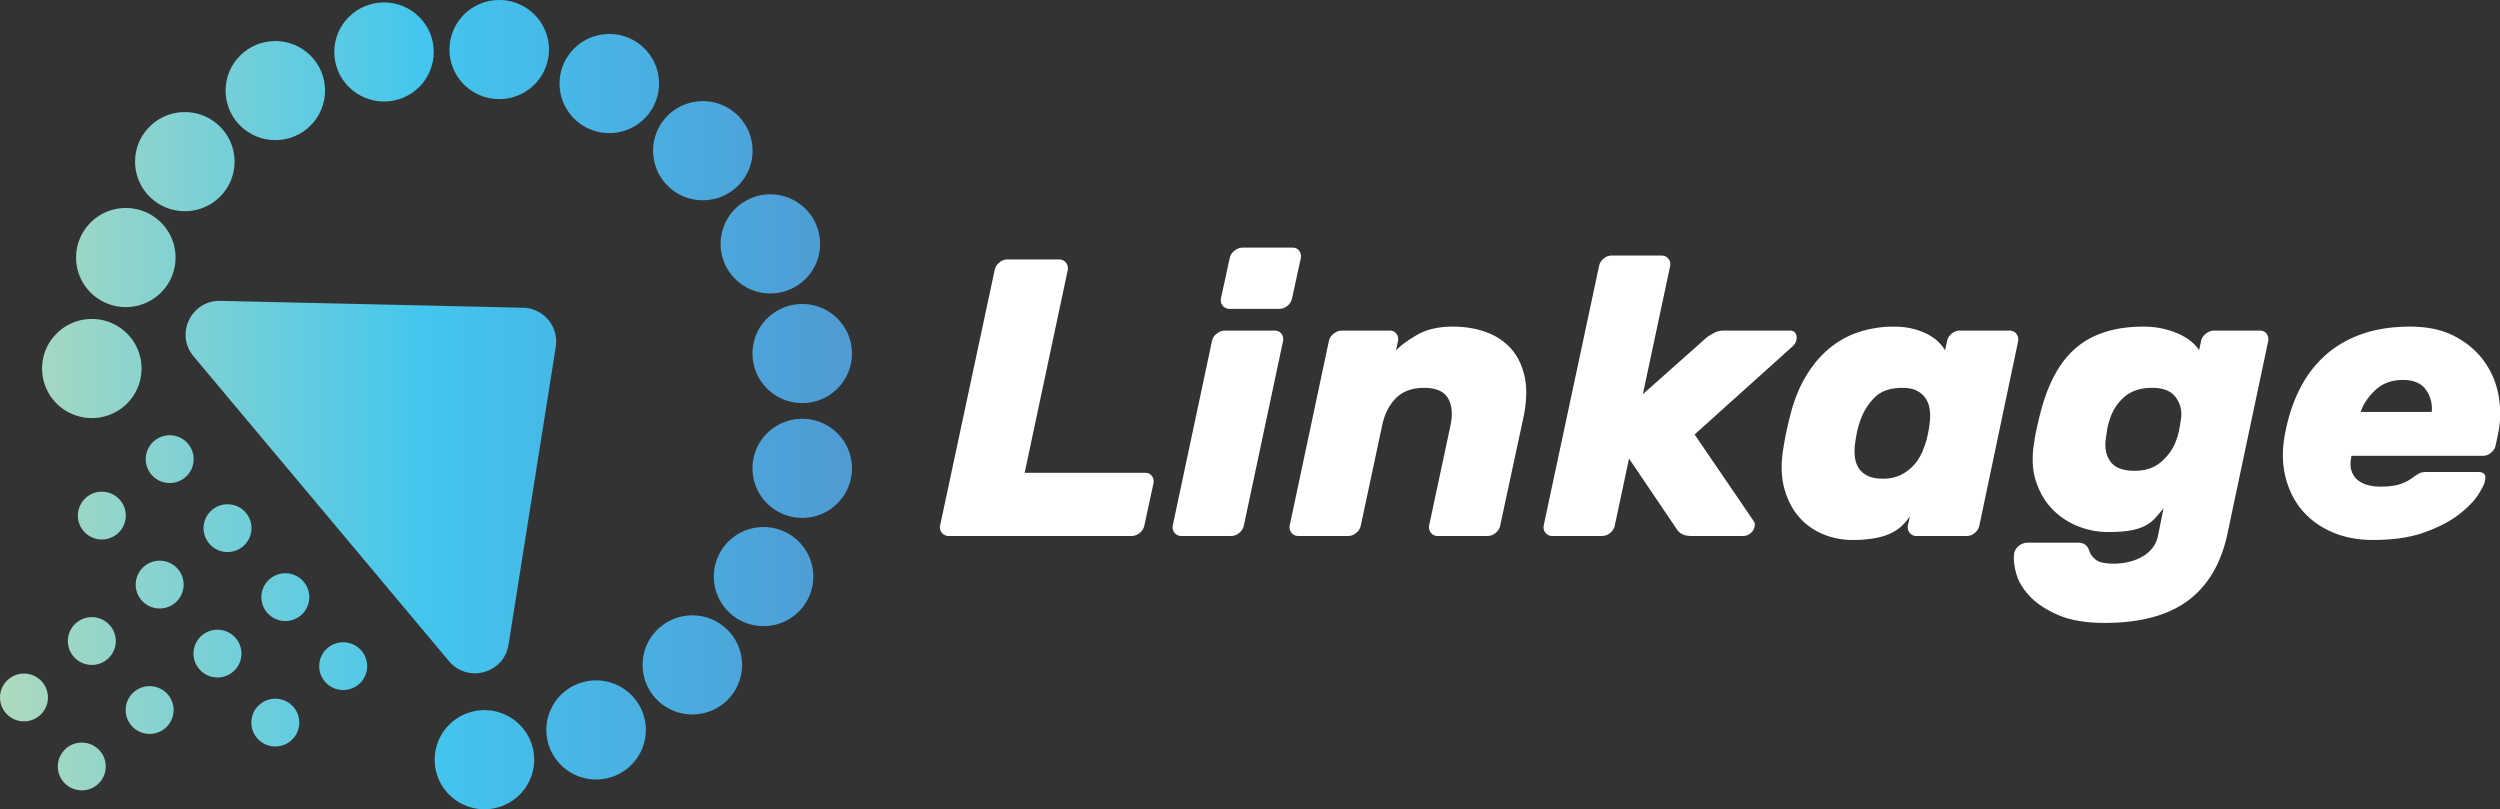 <svg xmlns="http://www.w3.org/2000/svg" width="189.865" height="61.46"><rect width="100%" height="100%" fill="#333333" stroke="none"/><linearGradient id="a" gradientUnits="userSpaceOnUse" x1=".146" y1="57.696" x2="63.876" y2="57.696"><stop offset="0" stop-color="#aedabe"/><stop offset=".503" stop-color="#43c6ee"/><stop offset="1" stop-color="#4f9bd4"/></linearGradient><path fill="url(#a)" d="M34.12 55.035a3.752 3.752 0 0 0 0 5.322 3.787 3.787 0 0 0 5.342 0 3.754 3.754 0 0 0 0-5.322 3.787 3.787 0 0 0-5.342 0z"/><linearGradient id="b" gradientUnits="userSpaceOnUse" x1=".146" y1="36.991" x2="63.876" y2="36.991"><stop offset="0" stop-color="#aedabe"/><stop offset=".503" stop-color="#43c6ee"/><stop offset="1" stop-color="#4f9bd4"/></linearGradient><path fill="url(#b)" d="M39.722 23.37l-22.985-.52c-2.213-.05-3.456 2.52-2.037 4.213l19.397 23.146c1.418 1.693 4.178.934 4.523-1.245l3.589-22.625a2.57 2.57 0 0 0-2.487-2.969z"/><linearGradient id="c" gradientUnits="userSpaceOnUse" x1=".144" y1="34.87" x2="63.873" y2="34.87"><stop offset="0" stop-color="#aedabe"/><stop offset=".503" stop-color="#43c6ee"/><stop offset="1" stop-color="#4f9bd4"/></linearGradient><path fill="url(#c)" d="M14.285 33.708a1.824 1.824 0 0 0-2.564-.229 1.81 1.81 0 0 0-.23 2.555 1.825 1.825 0 0 0 2.564.229 1.81 1.81 0 0 0 .23-2.555z"/><linearGradient id="d" gradientUnits="userSpaceOnUse" x1=".146" y1="40.11" x2="63.876" y2="40.11"><stop offset="0" stop-color="#aedabe"/><stop offset=".503" stop-color="#43c6ee"/><stop offset="1" stop-color="#4f9bd4"/></linearGradient><path fill="url(#d)" d="M18.677 38.948a1.824 1.824 0 0 0-2.564-.229 1.81 1.81 0 0 0-.23 2.555 1.825 1.825 0 0 0 2.564.229 1.81 1.81 0 0 0 .23-2.555z"/><linearGradient id="e" gradientUnits="userSpaceOnUse" x1=".146" y1="45.351" x2="63.876" y2="45.351"><stop offset="0" stop-color="#aedabe"/><stop offset=".503" stop-color="#43c6ee"/><stop offset="1" stop-color="#4f9bd4"/></linearGradient><path fill="url(#e)" d="M20.504 43.959a1.81 1.81 0 0 0-.231 2.555 1.825 1.825 0 0 0 2.564.229 1.81 1.81 0 0 0 .231-2.555 1.825 1.825 0 0 0-2.564-.229z"/><linearGradient id="f" gradientUnits="userSpaceOnUse" x1=".146" y1="50.591" x2="63.876" y2="50.591"><stop offset="0" stop-color="#aedabe"/><stop offset=".503" stop-color="#43c6ee"/><stop offset="1" stop-color="#4f9bd4"/></linearGradient><path fill="url(#f)" d="M24.896 49.199a1.81 1.81 0 0 0-.231 2.555c.645.769 1.792.871 2.564.229s.875-1.785.23-2.555a1.824 1.824 0 0 0-2.563-.229z"/><linearGradient id="g" gradientUnits="userSpaceOnUse" x1=".146" y1="39.157" x2="63.876" y2="39.157"><stop offset="0" stop-color="#aedabe"/><stop offset=".503" stop-color="#43c6ee"/><stop offset="1" stop-color="#4f9bd4"/></linearGradient><path fill="url(#g)" d="M9.132 37.994a1.825 1.825 0 0 0-2.564-.229 1.81 1.81 0 0 0-.231 2.555 1.824 1.824 0 0 0 2.564.229 1.809 1.809 0 0 0 .231-2.555z"/><linearGradient id="h" gradientUnits="userSpaceOnUse" x1=".146" y1="44.398" x2="63.876" y2="44.398"><stop offset="0" stop-color="#aedabe"/><stop offset=".503" stop-color="#43c6ee"/><stop offset="1" stop-color="#4f9bd4"/></linearGradient><path fill="url(#h)" d="M10.96 43.005a1.81 1.81 0 0 0-.231 2.555 1.824 1.824 0 0 0 2.564.229c.772-.642.875-1.786.231-2.555s-1.793-.871-2.564-.229z"/><linearGradient id="i" gradientUnits="userSpaceOnUse" x1=".146" y1="49.638" x2="63.876" y2="49.638"><stop offset="0" stop-color="#aedabe"/><stop offset=".503" stop-color="#43c6ee"/><stop offset="1" stop-color="#4f9bd4"/></linearGradient><path fill="url(#i)" d="M15.351 48.245a1.81 1.81 0 0 0-.231 2.555c.645.77 1.792.872 2.564.229a1.81 1.81 0 0 0 .231-2.555 1.827 1.827 0 0 0-2.564-.229z"/><linearGradient id="j" gradientUnits="userSpaceOnUse" x1=".146" y1="54.878" x2="63.876" y2="54.878"><stop offset="0" stop-color="#aedabe"/><stop offset=".503" stop-color="#43c6ee"/><stop offset="1" stop-color="#4f9bd4"/></linearGradient><path fill="url(#j)" d="M19.743 53.485a1.81 1.81 0 0 0-.231 2.555c.644.77 1.792.872 2.564.229a1.81 1.81 0 0 0 .23-2.555 1.825 1.825 0 0 0-2.563-.229z"/><linearGradient id="k" gradientUnits="userSpaceOnUse" x1=".146" y1="48.684" x2="63.876" y2="48.684"><stop offset="0" stop-color="#aedabe"/><stop offset=".503" stop-color="#43c6ee"/><stop offset="1" stop-color="#4f9bd4"/></linearGradient><path fill="url(#k)" d="M5.807 47.291a1.809 1.809 0 0 0-.23 2.555c.644.77 1.792.872 2.564.23a1.81 1.81 0 0 0 .231-2.555 1.826 1.826 0 0 0-2.565-.23z"/><linearGradient id="l" gradientUnits="userSpaceOnUse" x1=".146" y1="53.924" x2="63.876" y2="53.924"><stop offset="0" stop-color="#aedabe"/><stop offset=".503" stop-color="#43c6ee"/><stop offset="1" stop-color="#4f9bd4"/></linearGradient><path fill="url(#l)" d="M10.198 52.531a1.81 1.81 0 0 0-.231 2.555c.645.77 1.792.872 2.564.23a1.81 1.81 0 0 0 .23-2.555 1.824 1.824 0 0 0-2.563-.23z"/><linearGradient id="m" gradientUnits="userSpaceOnUse" x1=".146" y1="52.97" x2="63.876" y2="52.97"><stop offset="0" stop-color="#aedabe"/><stop offset=".503" stop-color="#43c6ee"/><stop offset="1" stop-color="#4f9bd4"/></linearGradient><path fill="url(#m)" d="M.654 51.578a1.81 1.81 0 0 0-.23 2.555 1.824 1.824 0 0 0 2.563.229 1.81 1.81 0 0 0 .231-2.555 1.826 1.826 0 0 0-2.564-.229z"/><linearGradient id="n" gradientUnits="userSpaceOnUse" x1=".146" y1="58.21" x2="63.876" y2="58.21"><stop offset="0" stop-color="#aedabe"/><stop offset=".503" stop-color="#43c6ee"/><stop offset="1" stop-color="#4f9bd4"/></linearGradient><path fill="url(#n)" d="M5.045 56.818a1.81 1.81 0 0 0-.231 2.555 1.825 1.825 0 0 0 2.564.229 1.81 1.81 0 0 0 .231-2.555 1.826 1.826 0 0 0-2.564-.229z"/><linearGradient id="o" gradientUnits="userSpaceOnUse" x1=".146" y1="55.435" x2="63.876" y2="55.435"><stop offset="0" stop-color="#aedabe"/><stop offset=".503" stop-color="#43c6ee"/><stop offset="1" stop-color="#4f9bd4"/></linearGradient><path fill="url(#o)" d="M42.601 52.774a3.752 3.752 0 0 0 0 5.322 3.787 3.787 0 0 0 5.342 0 3.754 3.754 0 0 0 0-5.322 3.789 3.789 0 0 0-5.342 0z"/><linearGradient id="p" gradientUnits="userSpaceOnUse" x1=".146" y1="50.497" x2="63.876" y2="50.497"><stop offset="0" stop-color="#aedabe"/><stop offset=".503" stop-color="#43c6ee"/><stop offset="1" stop-color="#4f9bd4"/></linearGradient><path fill="url(#p)" d="M49.909 47.836a3.752 3.752 0 0 0 0 5.322 3.787 3.787 0 0 0 5.342 0 3.754 3.754 0 0 0 0-5.322 3.787 3.787 0 0 0-5.342 0z"/><linearGradient id="q" gradientUnits="userSpaceOnUse" x1=".146" y1="43.79" x2="63.876" y2="43.79"><stop offset="0" stop-color="#aedabe"/><stop offset=".503" stop-color="#43c6ee"/><stop offset="1" stop-color="#4f9bd4"/></linearGradient><path fill="url(#q)" d="M55.319 41.129a3.752 3.752 0 0 0 0 5.322 3.787 3.787 0 0 0 5.342 0 3.752 3.752 0 0 0 0-5.322 3.787 3.787 0 0 0-5.342 0z"/><linearGradient id="r" gradientUnits="userSpaceOnUse" x1=".146" y1="35.568" x2="63.876" y2="35.568"><stop offset="0" stop-color="#aedabe"/><stop offset=".503" stop-color="#43c6ee"/><stop offset="1" stop-color="#4f9bd4"/></linearGradient><path fill="url(#r)" d="M58.255 32.907a3.754 3.754 0 0 0 0 5.322 3.788 3.788 0 0 0 5.343 0 3.754 3.754 0 0 0 0-5.322 3.79 3.79 0 0 0-5.343 0z"/><linearGradient id="s" gradientUnits="userSpaceOnUse" x1=".146" y1="18.521" x2="63.876" y2="18.521"><stop offset="0" stop-color="#aedabe"/><stop offset=".503" stop-color="#43c6ee"/><stop offset="1" stop-color="#4f9bd4"/></linearGradient><path fill="url(#s)" d="M55.834 21.183a3.787 3.787 0 0 0 5.342 0 3.752 3.752 0 0 0 0-5.322 3.787 3.787 0 0 0-5.342 0 3.755 3.755 0 0 0 0 5.322z"/><linearGradient id="t" gradientUnits="userSpaceOnUse" x1=".146" y1="26.851" x2="63.876" y2="26.851"><stop offset="0" stop-color="#aedabe"/><stop offset=".503" stop-color="#43c6ee"/><stop offset="1" stop-color="#4f9bd4"/></linearGradient><path fill="url(#t)" d="M58.255 24.189a3.754 3.754 0 0 0 0 5.322 3.788 3.788 0 0 0 5.343 0 3.754 3.754 0 0 0 0-5.322 3.79 3.79 0 0 0-5.343 0z"/><linearGradient id="u" gradientUnits="userSpaceOnUse" x1=".146" y1="11.445" x2="63.876" y2="11.445"><stop offset="0" stop-color="#aedabe"/><stop offset=".503" stop-color="#43c6ee"/><stop offset="1" stop-color="#4f9bd4"/></linearGradient><path fill="url(#u)" d="M50.707 14.106c1.475 1.47 3.866 1.47 5.342 0s1.476-3.853 0-5.322-3.867-1.47-5.342 0a3.752 3.752 0 0 0 0 5.322z"/><linearGradient id="v" gradientUnits="userSpaceOnUse" x1=".146" y1="6.345" x2="63.876" y2="6.345"><stop offset="0" stop-color="#aedabe"/><stop offset=".503" stop-color="#43c6ee"/><stop offset="1" stop-color="#4f9bd4"/></linearGradient><path fill="url(#v)" d="M48.946 9.006a3.754 3.754 0 0 0 0-5.322 3.787 3.787 0 0 0-5.342 0 3.752 3.752 0 0 0 0 5.322 3.787 3.787 0 0 0 5.342 0z"/><linearGradient id="w" gradientUnits="userSpaceOnUse" x1=".146" y1="3.763" x2="63.876" y2="3.763"><stop offset="0" stop-color="#aedabe"/><stop offset=".503" stop-color="#43c6ee"/><stop offset="1" stop-color="#4f9bd4"/></linearGradient><path fill="url(#w)" d="M40.586 6.424a3.754 3.754 0 0 0 0-5.322 3.787 3.787 0 0 0-5.342 0 3.752 3.752 0 0 0 0 5.322 3.787 3.787 0 0 0 5.342 0z"/><linearGradient id="x" gradientUnits="userSpaceOnUse" x1=".146" y1="3.946" x2="63.876" y2="3.946"><stop offset="0" stop-color="#aedabe"/><stop offset=".503" stop-color="#43c6ee"/><stop offset="1" stop-color="#4f9bd4"/></linearGradient><path fill="url(#x)" d="M31.836 6.607c1.475-1.47 1.475-3.853 0-5.322s-3.867-1.47-5.342 0-1.475 3.853 0 5.322 3.867 1.47 5.342 0z"/><linearGradient id="y" gradientUnits="userSpaceOnUse" x1=".146" y1="6.879" x2="63.876" y2="6.879"><stop offset="0" stop-color="#aedabe"/><stop offset=".503" stop-color="#43c6ee"/><stop offset="1" stop-color="#4f9bd4"/></linearGradient><path fill="url(#y)" d="M23.58 9.541c1.475-1.47 1.475-3.853 0-5.322s-3.867-1.47-5.342 0-1.475 3.853 0 5.322 3.867 1.469 5.342 0z"/><linearGradient id="z" gradientUnits="userSpaceOnUse" x1=".146" y1="12.277" x2="63.876" y2="12.277"><stop offset="0" stop-color="#aedabe"/><stop offset=".503" stop-color="#43c6ee"/><stop offset="1" stop-color="#4f9bd4"/></linearGradient><path fill="url(#z)" d="M16.708 14.938a3.752 3.752 0 0 0 0-5.322c-1.475-1.47-3.867-1.47-5.342 0s-1.475 3.853 0 5.322 3.866 1.47 5.342 0z"/><linearGradient id="A" gradientUnits="userSpaceOnUse" x1=".146" y1="19.56" x2="63.876" y2="19.56"><stop offset="0" stop-color="#aedabe"/><stop offset=".503" stop-color="#43c6ee"/><stop offset="1" stop-color="#4f9bd4"/></linearGradient><path fill="url(#A)" d="M12.227 22.221c1.475-1.469 1.475-3.853 0-5.322s-3.867-1.47-5.342 0-1.475 3.853 0 5.322a3.789 3.789 0 0 0 5.342 0z"/><linearGradient id="B" gradientUnits="userSpaceOnUse" x1=".146" y1="27.988" x2="63.876" y2="27.988"><stop offset="0" stop-color="#aedabe"/><stop offset=".503" stop-color="#43c6ee"/><stop offset="1" stop-color="#4f9bd4"/></linearGradient><path fill="url(#B)" d="M9.645 30.649a3.754 3.754 0 0 0 0-5.322c-1.476-1.47-3.867-1.47-5.342 0s-1.475 3.853 0 5.322 3.866 1.47 5.342 0z"/><path d="M86.969 35.907c.221 0 .391.08.51.24.121.16.16.35.121.568l-.69 3.182a.95.95 0 0 1-.345.568.93.93 0 0 1-.615.24H72.059a.632.632 0 0 1-.524-.24.67.67 0 0 1-.136-.568l4.141-19.381a.95.95 0 0 1 .346-.57.935.935 0 0 1 .614-.24h3.931c.219 0 .395.08.524.24s.175.35.135.57l-3.271 15.391h9.15zm7.5 3.99a.952.952 0 0 1-.346.568.925.925 0 0 1-.614.24h-3.78a.634.634 0 0 1-.525-.24.67.67 0 0 1-.135-.568l2.971-13.981a.93.93 0 0 1 .359-.57c.199-.16.41-.24.631-.24h3.779c.22 0 .391.08.51.24a.7.7 0 0 1 .12.57l-2.97 13.981zm3.66-17.251a.96.96 0 0 1-.346.57.93.93 0 0 1-.615.24h-3.779a.64.64 0 0 1-.525-.24.671.671 0 0 1-.135-.57l.66-3.03c.039-.22.16-.41.359-.57.2-.16.41-.24.631-.24h3.779c.221 0 .391.08.51.24.121.161.16.35.121.57l-.66 3.03zm15.81 17.251a.95.95 0 0 1-.345.568.929.929 0 0 1-.615.24h-3.78a.632.632 0 0 1-.524-.24.664.664 0 0 1-.136-.568l1.62-7.59c.181-.861.115-1.551-.194-2.071-.311-.52-.915-.78-1.815-.78s-1.61.26-2.13.78c-.521.521-.87 1.21-1.05 2.071l-1.62 7.59a.95.95 0 0 1-.345.568.93.93 0 0 1-.615.24h-3.78a.631.631 0 0 1-.524-.24.664.664 0 0 1-.136-.568l2.97-13.981c.041-.22.16-.41.36-.57s.409-.24.63-.24h3.63c.221 0 .391.08.511.24s.159.35.12.57l-.15.69c.42-.42.979-.825 1.68-1.215s1.58-.585 2.641-.585c.899 0 1.729.135 2.489.405s1.396.686 1.905 1.245c.51.56.859 1.271 1.05 2.13.19.86.165 1.88-.075 3.06l-1.772 8.251zm10.829-9.96l4.86-4.32c.14-.1.319-.21.54-.33.22-.12.47-.18.75-.18h5.01c.3 0 .47.146.511.435.039.29-.061.545-.301.765l-7.439 6.69 4.38 6.42c.1.141.16.244.18.314s.02.156 0 .256a.883.883 0 0 1-.314.51.851.851 0 0 1-.556.209h-3.93c-.28 0-.51-.045-.69-.135a1.027 1.027 0 0 1-.42-.375l-3.63-5.369-1.08 5.07a.95.95 0 0 1-.345.568.929.929 0 0 1-.615.24H117.9a.633.633 0 0 1-.525-.24.667.667 0 0 1-.135-.568l4.2-19.681a.948.948 0 0 1 .345-.57.935.935 0 0 1 .615-.24h3.779c.22 0 .395.08.525.24.13.16.175.35.135.57l-2.071 9.721zm19.051-5.13c.579 0 1.09.06 1.529.18.44.12.82.27 1.141.45.319.18.58.375.78.585.199.21.35.405.449.585l.15-.69c.04-.22.154-.41.345-.57s.395-.24.615-.24h3.78c.22 0 .395.08.524.24s.175.35.136.57l-2.94 13.981a.95.95 0 0 1-.345.568.929.929 0 0 1-.615.24h-3.811a.632.632 0 0 1-.524-.24.66.66 0 0 1-.135-.568l.149-.691c-.16.24-.35.471-.569.691-.221.219-.501.414-.841.584s-.755.301-1.244.391a9.673 9.673 0 0 1-1.726.135 5.76 5.76 0 0 1-2.205-.436 4.844 4.844 0 0 1-1.83-1.305c-.51-.58-.885-1.309-1.125-2.189-.239-.881-.26-1.91-.06-3.09a20.084 20.084 0 0 1 .225-1.215 34.585 34.585 0 0 1 .285-1.216c.3-1.18.71-2.195 1.23-3.045.52-.85 1.119-1.55 1.8-2.1.68-.55 1.43-.955 2.25-1.215a8.498 8.498 0 0 1 2.582-.39zm-2.58 7.259c-.101.3-.176.581-.226.841s-.095.539-.135.84a4.21 4.21 0 0 0 0 1.004c.04.311.14.586.3.826s.391.43.69.57c.3.139.68.209 1.14.209.44 0 .83-.07 1.17-.209a3.296 3.296 0 0 0 1.545-1.321c.17-.28.305-.57.405-.871.12-.299.22-.648.3-1.049s.13-.75.15-1.051c.02-.3.005-.59-.045-.87-.05-.28-.155-.535-.315-.765s-.38-.415-.66-.555c-.28-.14-.64-.21-1.079-.21-.94 0-1.661.26-2.16.78a4.593 4.593 0 0 0-1.08 1.831zm19.319 10.742c.38 0 .755-.045 1.125-.137.37-.09.705-.219 1.006-.389.3-.17.555-.387.765-.645.21-.262.354-.57.435-.932l.42-2.1c-.2.24-.395.471-.585.689-.189.221-.43.416-.72.586s-.665.301-1.125.391-1.061.135-1.8.135a6.094 6.094 0 0 1-2.25-.436 5.54 5.54 0 0 1-1.95-1.289c-.56-.57-.98-1.285-1.26-2.146-.28-.859-.32-1.859-.12-3 .04-.299.105-.654.195-1.064s.175-.766.255-1.064c.58-2.3 1.5-3.976 2.76-5.026 1.26-1.05 2.95-1.575 5.07-1.575.579 0 1.109.06 1.59.18.479.12.899.27 1.26.45s.655.375.885.585c.23.21.396.405.495.585l.15-.69c.04-.22.16-.41.359-.57.2-.16.41-.24.631-.24h3.479c.22 0 .39.08.51.24s.16.35.12.57l-3.09 14.61c-.479 2.26-1.48 3.955-3 5.086-1.521 1.129-3.63 1.695-6.33 1.695-1.42 0-2.585-.195-3.495-.586s-1.63-.859-2.16-1.41c-.529-.551-.88-1.125-1.05-1.725s-.225-1.121-.165-1.561c.041-.221.16-.41.36-.57s.41-.24.63-.24h3.9c.399 0 .67.201.81.602.08.26.245.488.495.689.251.2.715.302 1.395.302zm-.329-10.952a4.756 4.756 0 0 0-.195.734c-.03.191-.065.436-.105.736-.1.699.02 1.279.36 1.74.34.459.949.689 1.83.689.819 0 1.489-.225 2.01-.676.52-.449.89-.965 1.11-1.545.12-.299.21-.615.27-.945.061-.328.11-.645.15-.944.04-.58-.115-1.09-.465-1.53-.351-.44-.936-.66-1.755-.66-.86 0-1.556.225-2.085.675a3.66 3.66 0 0 0-1.125 1.726zm18.359 2.76c-.101.461-.101.84 0 1.141.1.301.265.539.495.721.229.18.494.305.795.375.3.07.6.104.899.104.601 0 1.09-.059 1.471-.18.379-.119.709-.289.989-.51.26-.18.445-.295.556-.346.109-.049.284-.074.524-.074h3.9c.439 0 .609.221.51.66-.04.24-.221.605-.54 1.096-.32.49-.815.988-1.485 1.5-.67.51-1.535.955-2.595 1.334-1.061.381-2.36.57-3.899.57-1.16 0-2.205-.205-3.136-.615-.93-.41-1.694-.98-2.295-1.709-.6-.73-1.015-1.611-1.245-2.641-.229-1.029-.205-2.176.075-3.436.24-1.16.61-2.22 1.11-3.18.499-.96 1.14-1.785 1.92-2.475s1.699-1.22 2.76-1.59c1.06-.37 2.28-.555 3.66-.555 1.32 0 2.445.245 3.375.735.93.49 1.675 1.125 2.235 1.905.56.78.925 1.655 1.095 2.625s.154 1.935-.045 2.894l-.181.842a.945.945 0 0 1-.345.568.937.937 0 0 1-.615.24h-9.988zm3.9-5.76c-.84 0-1.529.25-2.069.75s-.921 1.061-1.141 1.68h5.4a2.434 2.434 0 0 0-.436-1.68c-.349-.499-.934-.75-1.754-.75z" fill="#FFF"/></svg>
